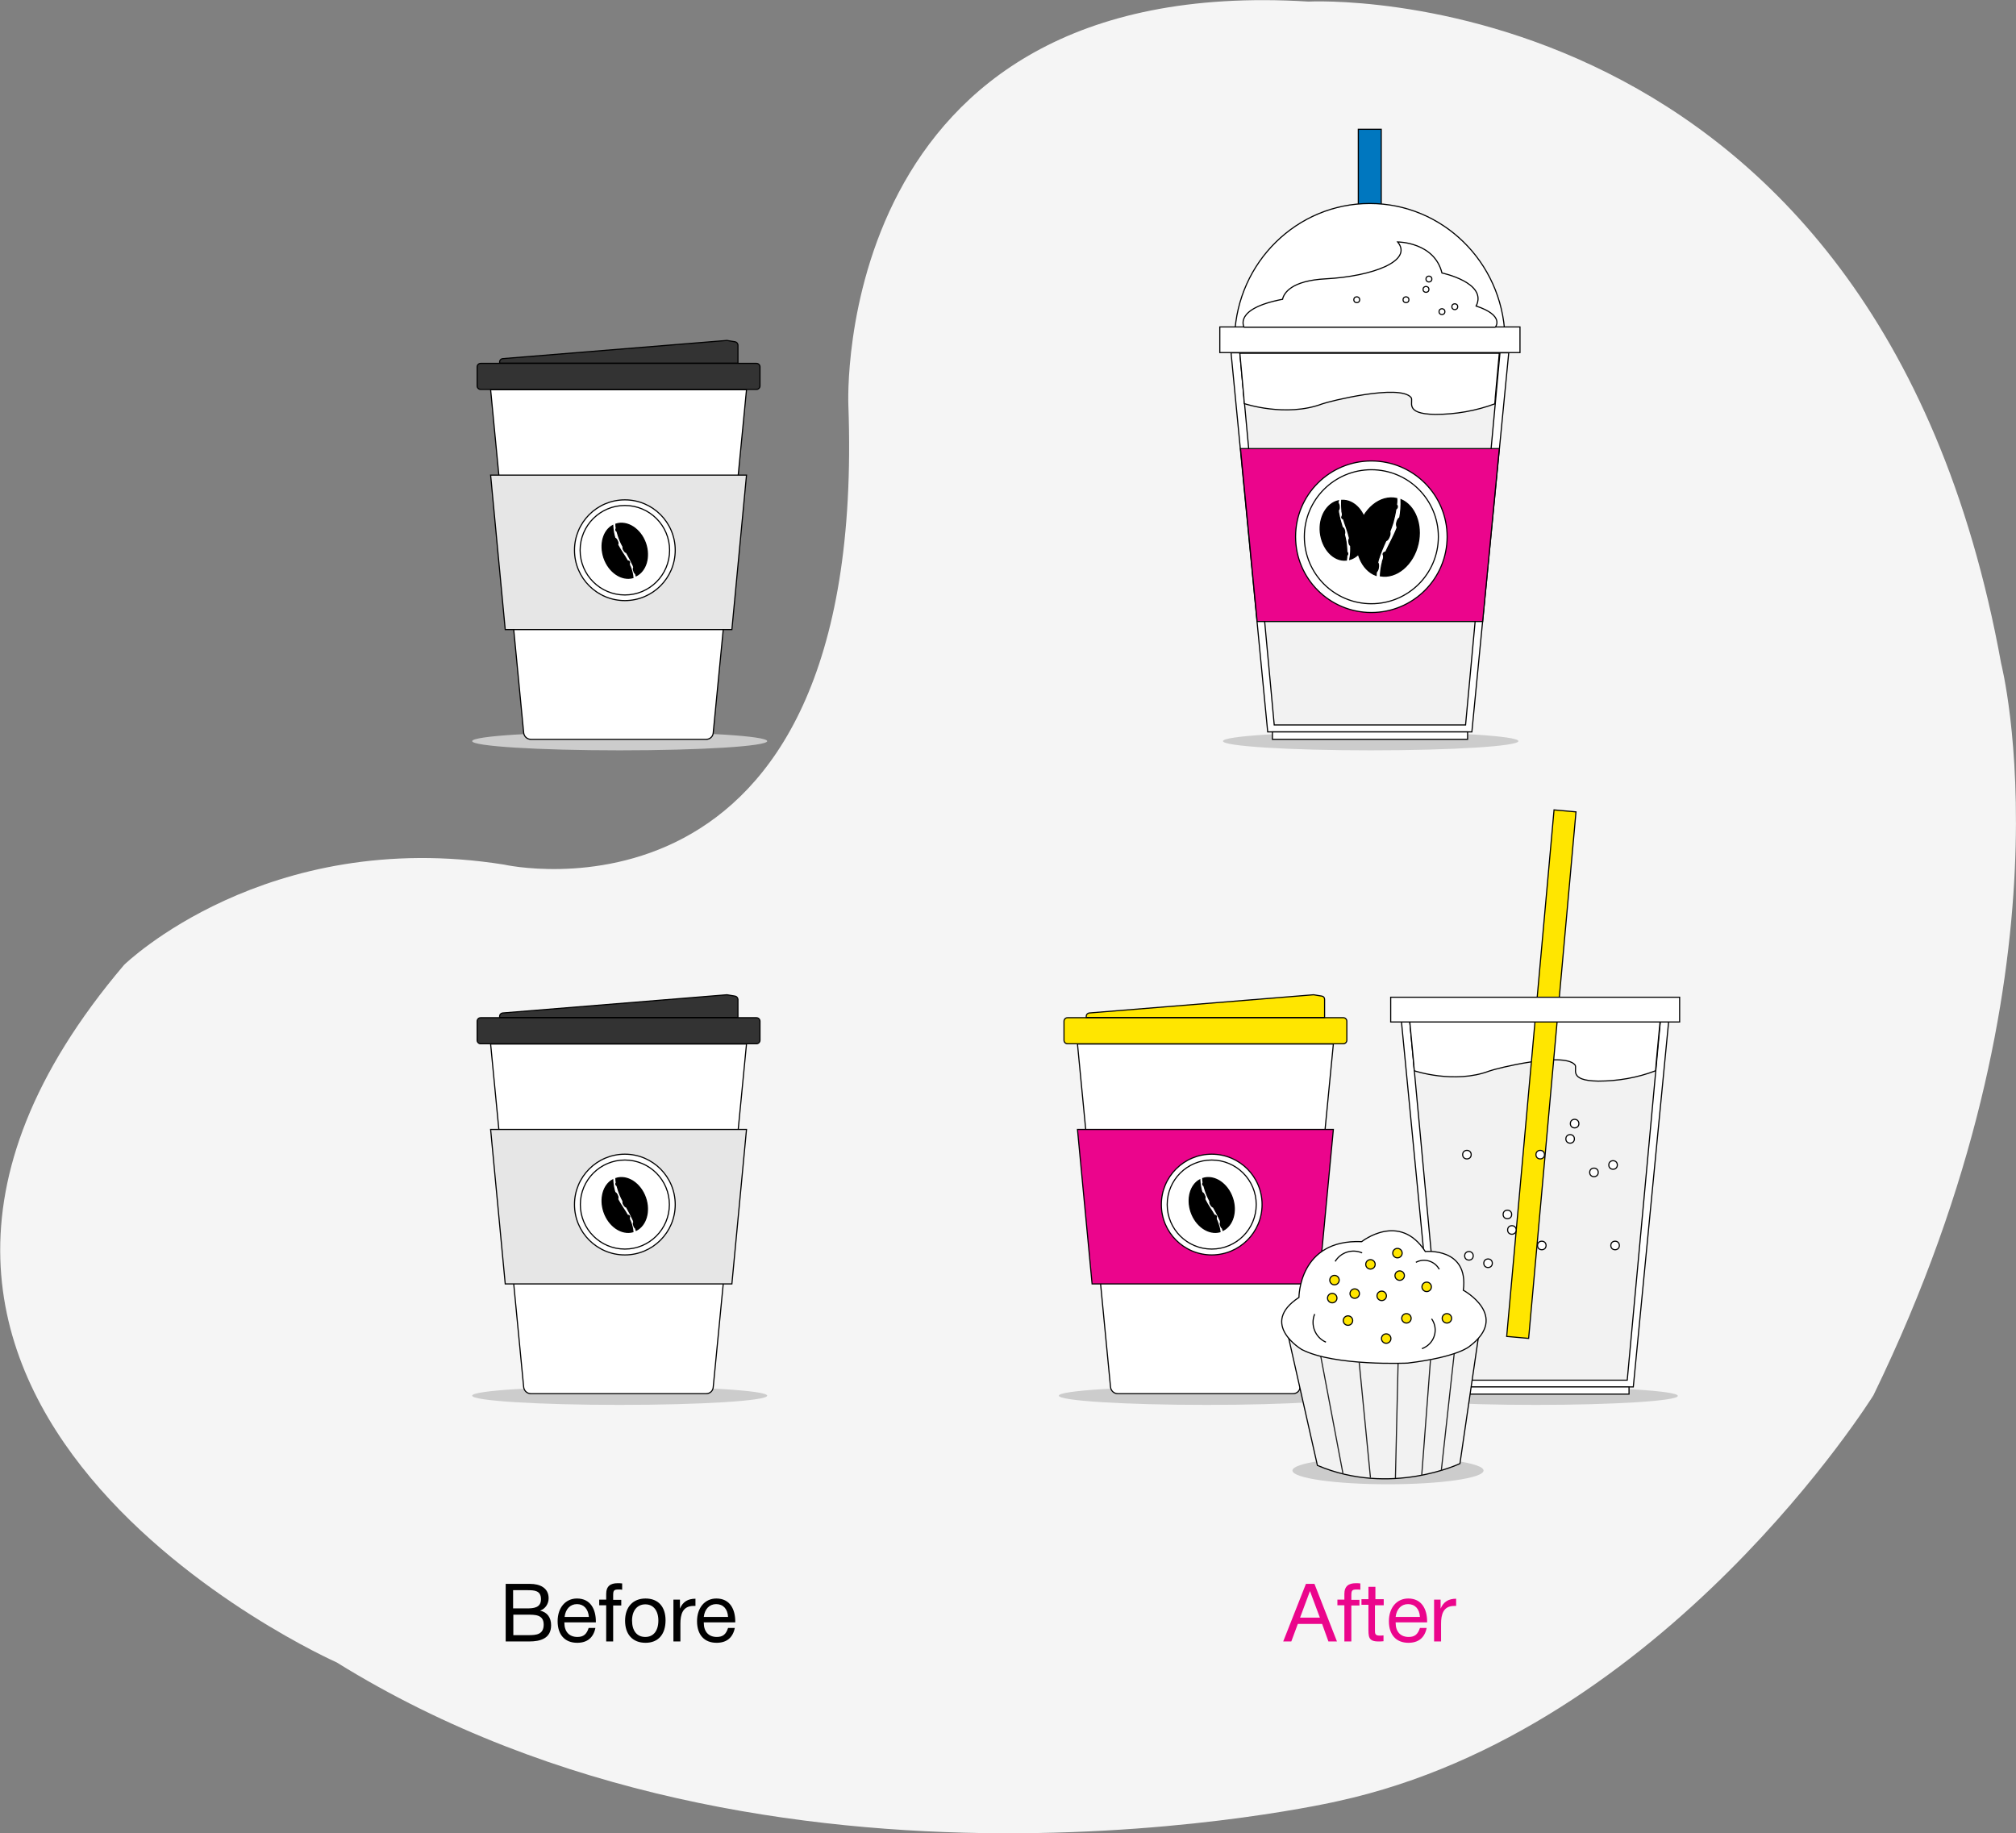 <?xml version="1.0" encoding="utf-8"?>
<!-- Generator: Adobe Illustrator 21.0.2, SVG Export Plug-In . SVG Version: 6.00 Build 0)  -->
<svg version="1.1" xmlns="http://www.w3.org/2000/svg" xmlns:xlink="http://www.w3.org/1999/xlink" x="0px" y="0px"
	 viewBox="0 0 896.6 815.3" style="enable-background:new 0 0 896.6 815.3;" xml:space="preserve">
<rect x="0" y="0" width="896.6" height="815.3" fill="#808080" stroke="none"/>
<style type="text/css">
	.st0{fill:#F5F5F5;}
	.st1{fill:#CCCCCC;}
	.st2{fill:#0077BF;stroke:#000000;stroke-width:0.5;stroke-miterlimit:10;}
	.st3{fill:#FFFFFF;stroke:#000000;stroke-width:0.5;stroke-miterlimit:10;}
	.st4{fill:#F2F2F2;stroke:#000000;stroke-width:0.5;stroke-miterlimit:10;}
	.st5{fill:#EB058C;stroke:#000000;stroke-width:0.5;stroke-miterlimit:10;}
	.st6{stroke:#000000;stroke-width:0.5;stroke-miterlimit:10;}
	.st7{fill:#E6E6E6;stroke:#000000;stroke-width:0.5;stroke-miterlimit:10;}
	.st8{fill:#333333;stroke:#000000;stroke-width:0.5;stroke-miterlimit:10;}
	.st9{fill:#FFE600;stroke:#000000;stroke-width:0.5;stroke-miterlimit:10;}
	.st10{fill:none;stroke:#202020;stroke-width:0.5;stroke-miterlimit:10;}
	.st11{fill:none;stroke:#000000;stroke-width:0.5;stroke-miterlimit:10;}
	.st12{fill:#EB058C;}
</style>
<g id="Layer_1">
	<title>upsell</title>
	<g id="Layer_1_1_">
		<g id="Layer_3">
			<path class="st0" d="M377.3,180.1c0,0-8.3-192.5,204.6-179.4c0,0,252.2-13.5,308.1,294.4c0,0,35.1,136.4-56.8,325.4
				c0,0-92.4,148.7-238.1,180.5c0,0-251.4,58.7-445.4-61.7c0,0-260-115.2-94.5-310.2c0,0,62.9-61.4,168.9-44.6
				C224,384.5,386.1,421.2,377.3,180.1z"/>
		</g>
		<g id="Layer_2">
			<g id="_Group_">
				<ellipse class="st1" cx="609.6" cy="329.6" rx="65.7" ry="4.1"/>
				<rect id="_Rectangle_" x="604.1" y="57.5" class="st2" width="10.2" height="71.1"/>
				<path id="_Path_" class="st3" d="M669.3,149.2c-1.3-32.6-27.7-58.7-60.1-58.7s-58.8,26.1-60.1,58.7H669.3z"/>
				<polygon id="_Path_2" class="st3" points="654.6,325.5 563.8,325.5 547.5,156.9 671,156.9 				"/>
				<g id="_Group_2">
					<polygon id="_Path_3" class="st4" points="651.8,322.4 566.7,322.4 551.4,156.9 667.1,156.9 					"/>
				</g>
				<g id="_Group_3">
					<polygon id="_Path_4" class="st5" points="659.4,276.4 666.8,199.5 551.7,199.5 559.1,276.4 					"/>
				</g>
				<circle id="_Path_5" class="st3" cx="609.9" cy="238.7" r="33.7"/>
				<circle id="_Path_6" class="st3" cx="609.9" cy="238.7" r="29.8"/>
				<g id="_Group_4">
					<path id="_Path_7" class="st6" d="M614.8,250c0-0.3,0.1-0.5,0.2-0.8c0.4-0.9,0.5-1.9,0.1-2.8c0.1-0.5,0.6-0.9,1.2-0.9
						c1.5-3.4,3.6-6.9,5.1-10.9c-0.3-0.7-0.4-1.5-0.2-2.2c0.3-1.2,0.9-2.1,1.3-2l0,0c0.5-2.7,0.7-5.5,0.6-8.2
						c6.2,2.7,9.5,11,7.6,19.6c-2.1,9.3-9.6,15.6-16.8,14.3C614,254.1,614.3,252,614.8,250z"/>
					<path id="_Path_8" class="st6" d="M621.2,221.7c0.1,0.9,0,1.9-0.1,2.8c0.5,0.4,0.5,1.1,0.1,1.6c-0.1,0.1-0.2,0.2-0.4,0.3
						c-0.3,2.1-0.8,4.1-1.3,6.1c-0.4,1.3-0.9,2.6-1.4,3.9c0.2,0.7,0.1,1.5-0.2,2.2c-0.4,1.1-1.1,1.9-1.5,1.8
						c-1.3,2.8-2.5,5.7-3.4,8.6c-0.1,0.4-0.2,0.9-0.3,1.3c0.4,0.2,0.5,1.2,0.3,2.3c-0.1,0.7-0.4,1.3-0.9,1.9c0,0.5-0.1,0.9-0.1,1.4
						c-6.5-2.4-10.1-11-8.1-19.9C606.1,226.4,613.8,220,621.2,221.7z"/>
				</g>
				<g id="_Group_5">
					<path id="_Path_9" class="st6" d="M596.8,227.3c0,0.2,0,0.4,0.1,0.6c0.2,0.7,0.2,1.5-0.2,2.1c0,0.4,0.4,0.8,0.8,0.8
						c0.8,2.7,2,5.5,2.7,8.6c-0.3,0.5-0.4,1.1-0.3,1.6c0.1,0.9,0.4,1.6,0.8,1.6l0,0c0.1,2.1,0,4.2-0.4,6.2c4.9-1.4,8.2-7.3,7.6-14
						c-0.7-7.2-5.6-12.6-11.2-12.3C596.6,224.1,596.7,225.7,596.8,227.3z"/>
					<path id="_Path_10" class="st6" d="M598.8,249.1c0.1-0.7,0.2-1.4,0.2-2.1c0.4-0.2,0.5-0.8,0.3-1.2c-0.1-0.1-0.2-0.2-0.3-0.3
						c0-1.6-0.2-3.2-0.4-4.7c-0.2-1-0.4-2.1-0.7-3.1c0.2-0.5,0.2-1.1,0.1-1.6c-0.2-0.9-0.6-1.5-1-1.5c-0.7-2.2-1.3-4.5-1.7-6.7
						c0-0.3-0.1-0.7-0.1-1c0.3-0.1,0.5-0.8,0.4-1.7c0-0.5-0.2-1.1-0.5-1.5c0-0.3,0-0.7,0.1-1c-5.1,1.2-8.7,7.2-8,14.1
						C588,244.1,593.1,249.7,598.8,249.1z"/>
				</g>
				<rect id="_Rectangle_2" x="565.9" y="325.5" class="st3" width="86.8" height="3.3"/>
				<g id="_Group_6">
					<rect id="_Rectangle_3" x="542.5" y="145.4" class="st3" width="133.5" height="11.4"/>
				</g>
				<g id="_Group_7">
					<path id="_Path_11" class="st3" d="M656.5,136.1L656.5,136.1c5.2-10.4-15.2-14.7-15.2-14.7c-3.4-13.8-19.7-13.8-19.7-13.8
						c7,8.5-11.3,15.3-31.9,16.4c-15.5,0.8-18.7,6.4-19.3,9.1c-22,4.2-17.1,12.4-17.1,12.4H665C665.2,145.4,669.2,140.3,656.5,136.1
						z"/>
				</g>
				<g id="_Group_8">
					<circle id="_Path_12" class="st3" cx="635.5" cy="124.1" r="1.3"/>
					<circle id="_Path_13" class="st3" cx="625.3" cy="133.3" r="1.3"/>
					<circle id="_Path_14" class="st3" cx="634.2" cy="128.7" r="1.3"/>
					<circle id="_Path_15" class="st3" cx="647" cy="136.4" r="1.3"/>
					<circle id="_Path_16" class="st3" cx="641.3" cy="138.6" r="1.3"/>
					<circle id="_Path_17" class="st3" cx="603.4" cy="133.3" r="1.3"/>
				</g>
				<g id="_Group_9">
					<path id="_Path_18" class="st3" d="M551.4,156.9l1.5,16.5l0,0l0.3,3.3v0.4l0,0l0.2,2.4c0,0,18.5,6.2,34.7,0.1
						c3-1.1,34.1-8.9,39.4-2.9c1.5,1.7-3.6,7.4,10.8,7.6c9.1,0,18.1-1.6,26.5-4.7l0.2-2.4l0,0v-0.4l1.8-19.7H551.4V156.9z"/>
				</g>
			</g>
			<g id="_Group_10">
				<ellipse class="st1" cx="275.6" cy="329.6" rx="65.6" ry="4.1"/>
				<g id="_Group_11">
					<path id="_Path_19" class="st3" d="M314.1,328.8h-78c-1.6,0-3-1.2-3.2-2.9l-14.7-152.6H332l-14.8,152.6
						C317.1,327.6,315.7,328.8,314.1,328.8z"/>
				</g>
				<g id="_Group_12">
					<polygon id="_Path_20" class="st7" points="325.5,280 332,211.3 218.2,211.3 224.7,280 					"/>
				</g>
				<g id="_Group_13">
					<path id="_Rectangle_4" class="st8" d="M213.8,161.6h122.6c0.9,0,1.6,0.7,1.6,1.6v8.4c0,0.9-0.7,1.6-1.6,1.6H213.8
						c-0.9,0-1.6-0.7-1.6-1.6v-8.4C212.2,162.3,212.9,161.6,213.8,161.6z"/>
				</g>
				<g id="_Group_14">
					<path id="_Path_21" class="st8" d="M326.9,152l-3.6-0.6l-99.8,8.1c-0.7,0.1-1.3,0.7-1.3,1.4v0.6h106v-8.1
						C328.1,152.7,327.6,152.1,326.9,152z"/>
				</g>
				<circle id="_Path_22" class="st3" cx="277.9" cy="244.7" r="22.4"/>
				<circle id="_Path_23" class="st3" cx="277.9" cy="244.7" r="19.9"/>
				<g id="_Group_15">
					<path id="_Path_24" class="st6" d="M280.5,252.5l-0.2-0.5c-0.4-0.6-0.5-1.3-0.3-2c-0.1-0.4-0.5-0.6-0.9-0.5
						c-1.3-2.3-3-4.6-4.4-7.2c0.2-0.5,0.2-1.1-0.1-1.6c-0.3-0.8-0.8-1.4-1.1-1.3l0,0c-0.6-1.9-0.9-3.8-1-5.7
						c-4.2,2.3-5.9,8.4-3.9,14.4c2.2,6.4,7.9,10.2,12.9,8.8C281.4,255.3,281,253.9,280.5,252.5z"/>
					<path id="_Path_25" class="st6" d="M273.9,233.1c0,0.7,0.1,1.3,0.2,1.9c-0.3,0.3-0.3,0.8,0,1.1c0.1,0.1,0.2,0.1,0.3,0.2
						c0.4,1.4,0.8,2.8,1.4,4.2c0.4,0.9,0.8,1.8,1.3,2.6c-0.1,0.5,0,1.1,0.3,1.5c0.4,0.7,0.9,1.2,1.2,1.1c1.1,1.9,2.1,3.8,3,5.8
						c0.1,0.3,0.2,0.6,0.3,0.9c-0.3,0.1-0.3,0.9,0,1.6c0.1,0.5,0.4,0.9,0.8,1.2c0.1,0.3,0.1,0.6,0.2,0.9c4.4-2.2,6.3-8.4,4.2-14.5
						C284.9,235.3,279,231.4,273.9,233.1z"/>
				</g>
			</g>
			<g id="_Group_16">
				<ellipse class="st1" cx="683" cy="620.8" rx="63.2" ry="4"/>
				<polygon id="_Path_26" class="st3" points="726.4,616.8 639,616.8 623.3,454.5 742.1,454.5 				"/>
				<g id="_Group_17">
					<polygon id="_Path_27" class="st4" points="723.7,613.8 641.8,613.8 627,454.5 738.4,454.5 					"/>
				</g>
				<rect id="_Rectangle_5" x="641" y="616.8" class="st3" width="83.5" height="3.2"/>
				<g id="_Group_18">
					<path id="_Path_28" class="st3" d="M627,454.5l1.5,15.9l0,0l0.3,3.1v0.4l0,0l0.2,2.3c0,0,17.8,6,33.4,0.1
						c2.9-1.1,32.8-8.6,38-2.8c1.5,1.6-3.5,7.1,10.4,7.3c8.7,0,17.4-1.5,25.5-4.6l0.2-2.4l0,0v-0.4l1.8-19L627,454.5z"/>
				</g>
				
					<rect id="_Rectangle_6" x="568" y="472.8" transform="matrix(8.958774e-02 -0.996 0.996 8.958774e-02 148.292 1117.716)" class="st9" width="235.1" height="9.8"/>
				<g id="_Group_19">
					<rect id="_Rectangle_7" x="618.5" y="443.5" class="st3" width="128.5" height="11"/>
				</g>
				<g id="_Group_20">
					<circle id="_Path_29" class="st3" cx="700.3" cy="499.7" r="1.9"/>
					<circle id="_Path_30" class="st3" cx="685" cy="513.5" r="1.9"/>
					<circle id="_Path_31" class="st3" cx="698.3" cy="506.5" r="1.9"/>
					<circle id="_Path_32" class="st3" cx="717.4" cy="518.1" r="1.9"/>
					<circle id="_Path_33" class="st3" cx="708.9" cy="521.4" r="1.9"/>
					<circle id="_Path_34" class="st3" cx="652.4" cy="513.5" r="1.9"/>
				</g>
				<g id="_Group_21">
					<circle id="_Path_35" class="st3" cx="670.4" cy="540.1" r="1.9"/>
					<circle id="_Path_36" class="st3" cx="685.7" cy="553.9" r="1.9"/>
					<circle id="_Path_37" class="st3" cx="672.4" cy="547" r="1.9"/>
					<circle id="_Path_38" class="st3" cx="653.3" cy="558.5" r="1.9"/>
					<circle id="_Path_39" class="st3" cx="661.8" cy="561.8" r="1.9"/>
					<circle id="_Path_40" class="st3" cx="718.3" cy="553.9" r="1.9"/>
				</g>
			</g>
			<g id="_Group_22">
				<ellipse class="st1" cx="275.6" cy="620.7" rx="65.6" ry="4.1"/>
				<g id="_Group_23">
					<path id="_Path_41" class="st3" d="M314.1,619.8h-78c-1.6,0-3-1.2-3.2-2.9l-14.7-152.6H332l-14.8,152.6
						C317.1,618.6,315.7,619.8,314.1,619.8z"/>
				</g>
				<g id="_Group_24">
					<polygon id="_Path_42" class="st7" points="325.5,571 332,502.3 218.2,502.3 224.7,571 					"/>
				</g>
				<g id="_Group_25">
					<path id="_Rectangle_8" class="st8" d="M213.8,452.6h122.6c0.9,0,1.6,0.7,1.6,1.6v8.4c0,0.9-0.7,1.6-1.6,1.6H213.8
						c-0.9,0-1.6-0.7-1.6-1.6v-8.4C212.2,453.3,212.9,452.6,213.8,452.6z"/>
				</g>
				<g id="_Group_26">
					<path id="_Path_43" class="st8" d="M326.9,443l-3.6-0.6l-99.8,8.1c-0.7,0.1-1.3,0.7-1.3,1.4v0.6h106v-8.1
						C328.1,443.7,327.6,443.1,326.9,443z"/>
				</g>
				<circle id="_Path_44" class="st3" cx="277.9" cy="535.7" r="22.4"/>
				<circle id="_Path_45" class="st3" cx="277.9" cy="535.7" r="19.8"/>
				<g id="_Group_27">
					<path id="_Path_46" class="st6" d="M280.5,543.5l-0.2-0.5c-0.4-0.6-0.5-1.3-0.3-2c-0.1-0.4-0.5-0.6-0.9-0.5
						c-1.3-2.3-3-4.5-4.4-7.2c0.2-0.5,0.2-1.1-0.1-1.6c-0.3-0.8-0.8-1.4-1.1-1.3l0,0c-0.6-1.9-0.9-3.8-1-5.7
						c-4.2,2.3-5.9,8.4-3.9,14.3c2.2,6.4,7.9,10.2,12.9,8.8C281.4,546.3,281,544.9,280.5,543.5z"/>
					<path id="_Path_47" class="st6" d="M273.9,524.1c0,0.7,0.1,1.3,0.2,1.9c-0.3,0.3-0.3,0.8,0,1.1c0.1,0.1,0.2,0.1,0.3,0.2
						c0.4,1.4,0.8,2.8,1.4,4.2c0.4,0.9,0.8,1.8,1.3,2.7c-0.1,0.5,0,1.1,0.3,1.5c0.4,0.7,0.9,1.2,1.2,1.1c1.1,1.9,2.1,3.8,3,5.8
						c0.1,0.3,0.2,0.6,0.3,0.9c-0.3,0.2-0.3,0.9,0,1.6c0.1,0.5,0.4,0.9,0.8,1.2c0.1,0.3,0.1,0.7,0.2,0.9c4.4-2.2,6.3-8.4,4.2-14.5
						C284.9,526.3,279,522.4,273.9,524.1z"/>
				</g>
			</g>
			<g id="_Group_28">
				<ellipse class="st1" cx="536.6" cy="620.7" rx="65.7" ry="4.1"/>
				<g id="_Group_29">
					<path id="_Path_48" class="st3" d="M575.1,619.8h-78c-1.6,0-3-1.2-3.2-2.9l-14.7-152.6H593l-14.8,152.6
						C578.1,618.6,576.7,619.8,575.1,619.8z"/>
				</g>
				<g id="_Group_30">
					<polygon id="_Path_49" class="st5" points="586.5,571 593,502.3 479.2,502.3 485.7,571 					"/>
				</g>
				<g id="_Group_31">
					<path id="_Rectangle_9" class="st9" d="M474.8,452.6h122.6c0.9,0,1.6,0.7,1.6,1.6v8.4c0,0.9-0.7,1.6-1.6,1.6H474.8
						c-0.9,0-1.6-0.7-1.6-1.6v-8.4C473.2,453.3,473.9,452.6,474.8,452.6z"/>
				</g>
				<g id="_Group_32">
					<path id="_Path_50" class="st9" d="M587.9,443l-3.7-0.6l-99.8,8.1c-0.7,0.1-1.3,0.7-1.3,1.4v0.6h106v-8.1
						C589.1,443.7,588.6,443.1,587.9,443z"/>
				</g>
				<circle id="_Path_51" class="st3" cx="538.9" cy="535.7" r="22.4"/>
				<circle id="_Path_52" class="st3" cx="538.9" cy="535.7" r="19.8"/>
				<g id="_Group_33">
					<path id="_Path_53" class="st6" d="M541.5,543.5l-0.2-0.5c-0.4-0.6-0.5-1.3-0.3-2c-0.1-0.4-0.5-0.6-0.9-0.5
						c-1.3-2.3-3-4.5-4.3-7.2c0.2-0.5,0.2-1.1-0.1-1.6c-0.3-0.8-0.8-1.4-1.1-1.3l0,0c-0.6-1.9-0.9-3.8-1-5.7
						c-4.2,2.3-5.9,8.4-3.9,14.3c2.2,6.4,7.9,10.2,12.9,8.8C542.4,546.3,542,544.9,541.5,543.5z"/>
					<path id="_Path_54" class="st6" d="M534.9,524.1c0,0.7,0.1,1.3,0.2,1.9c-0.3,0.3-0.3,0.8,0,1.1c0.1,0.1,0.2,0.1,0.3,0.2
						c0.4,1.4,0.8,2.8,1.4,4.2c0.4,0.9,0.8,1.8,1.3,2.7c-0.1,0.5,0,1.1,0.3,1.5c0.4,0.7,0.9,1.2,1.2,1.1c1.1,1.9,2.1,3.8,3,5.8
						c0.1,0.3,0.2,0.6,0.3,0.9c-0.3,0.2-0.3,0.9,0,1.6c0.1,0.5,0.4,0.9,0.8,1.2c0.1,0.3,0.1,0.7,0.2,0.9c4.4-2.2,6.3-8.4,4.2-14.5
						C545.9,526.3,540,522.4,534.9,524.1z"/>
				</g>
			</g>
			<g id="Layer_5">
				<ellipse class="st1" cx="617.3" cy="654" rx="42.5" ry="6.1"/>
				<path class="st4" d="M573.2,591.7l84.5,1.7l-8.4,57.5c0,0-30.8,14.7-63.4,0.8l-13.8-61.2"/>
				<line class="st10" x1="587.4" y1="603.2" x2="597.3" y2="655.5"/>
				<line class="st10" x1="604.5" y1="606" x2="609.5" y2="657.2"/>
				<line class="st10" x1="621.8" y1="605.8" x2="620.6" y2="657.4"/>
				<line class="st10" x1="636.2" y1="604.8" x2="632.3" y2="656.1"/>
				<line class="st10" x1="646.8" y1="601.5" x2="641" y2="654.1"/>
				<path class="st3" d="M579,600.2c0,0-19.3-11.4-1.3-23.2c0,0-0.1-26,27.9-24.8c0,0,16.8-13.4,28.3,4.4c0,0,19.4-2,16.9,17.2
					c0,0,20.9,11.4,2.7,25c0,0-5.1,4.7-27.4,7.4C626.1,606.2,593.7,607.7,579,600.2z"/>
				<circle class="st9" cx="621.5" cy="557.3" r="2.1"/>
				<circle class="st9" cx="622.5" cy="567.3" r="2.1"/>
				<circle class="st9" cx="634.5" cy="572.3" r="2.1"/>
				<circle class="st9" cx="643.5" cy="586.3" r="2.1"/>
				<circle class="st9" cx="625.5" cy="586.3" r="2.1"/>
				<circle class="st9" cx="614.5" cy="576.3" r="2.1"/>
				<circle class="st9" cx="609.5" cy="562.3" r="2.1"/>
				<circle class="st9" cx="593.5" cy="569.3" r="2.1"/>
				<circle class="st9" cx="602.5" cy="575.3" r="2.1"/>
				<circle class="st9" cx="599.5" cy="587.3" r="2.1"/>
				<circle class="st9" cx="592.5" cy="577.3" r="2.1"/>
				<circle class="st9" cx="616.5" cy="595.3" r="2.1"/>
				<path class="st11" d="M584.7,584.4c-2,4.8,0.2,10.4,5,12.5"/>
				<path class="st11" d="M636.7,586.5c2.8,4,1.8,9.4-2.2,12.2c-0.6,0.4-1.3,0.8-2.1,1.1"/>
				<path class="st11" d="M629.7,561.4c3.7-2,8.4-0.6,10.4,3.1"/>
				<path class="st11" d="M605.8,557.2c-4.4-1.9-9.5-0.3-12,3.8"/>
			</g>
		</g>
	</g>
</g>
<g id="Layer_2_1_">
	<g>
		<path d="M235.8,704.4c4.2,0,8.2,1.7,8.2,6.4c0,2.5-1.5,4.7-3.8,5.5c3.2,0.7,4.9,3.1,4.9,6.5c0,5.9-4.8,7.2-9.7,7.2h-10.5v-25.6
			H235.8z M228.2,715.3h6.1c2.9,0,6.3-0.2,6.3-4.1s-3-4-6-4h-6.4V715.3z M228.2,727.2h6.8c3.4,0,6.8-0.2,6.8-4.7
			c0-4.5-3.9-4.4-7.3-4.4h-6.2V727.2z"/>
		<path d="M256.7,730.6c-5.5,0-8.7-3.6-8.7-9.6c0-6,3.5-10.1,8.6-10.1c6.1,0,8.4,4.9,8.4,10.2v0.4h-14l0,0.2c0,4,2.2,6.3,5.8,6.3
			c2.7,0,4.1-1.2,5-4h3C263.9,728.4,261.1,730.6,256.7,730.6z M256.6,713.4c-3,0-5.1,2.2-5.5,5.7h10.8
			C261.6,715.5,259.6,713.4,256.6,713.4z"/>
		<path d="M276.7,707c-0.4-0.1-1.1-0.1-1.7-0.1c-1.9,0-2.3,0.4-2.3,2.5v2.1h3.6v2.5h-3.6V730h-3.1v-16.1h-3.1v-2.5h3.1v-2.5
			c0-3.5,1.9-4.8,5.1-4.8c0.8,0,1.1,0,2,0.1V707z"/>
		<path d="M296,720.6c0,6.3-3.3,10-8.9,10c-5.7,0-9.1-3.7-9.1-9.8s3.5-9.9,9.1-9.9C292.7,710.9,296,714.5,296,720.6z M281.1,720.7
			c0,4.6,2.2,7.3,5.9,7.3c3.6,0,5.8-2.7,5.8-7.3c0-4.4-2.2-7.2-5.8-7.2S281.1,716.3,281.1,720.7z"/>
		<path d="M309.3,714.2c-0.3,0-0.5,0-0.8,0c-5,0-5.9,3.9-5.9,8v7.8h-3.1v-18.6h2.9v4c1.3-3.1,3.6-4.4,6.9-4.4V714.2z"/>
		<path d="M318.7,730.6c-5.5,0-8.7-3.6-8.7-9.6c0-6,3.5-10.1,8.6-10.1c6.1,0,8.4,4.9,8.4,10.2v0.4h-14l0,0.2c0,4,2.2,6.3,5.8,6.3
			c2.7,0,4.1-1.2,5-4h3C325.9,728.4,323.1,730.6,318.7,730.6z M318.5,713.4c-3,0-5.1,2.2-5.5,5.7h10.8
			C323.6,715.5,321.6,713.4,318.5,713.4z"/>
	</g>
</g>
<g id="Layer_2_copy_1_">
	<g>
		<path class="st12" d="M594.6,730h-3.8l-2.8-7.8h-10.8l-2.9,7.8h-3.6l10.1-25.6h3.8L594.6,730z M582.6,707.6l-4.4,11.8h8.8
			L582.6,707.6z"/>
		<path class="st12" d="M605,707c-0.4-0.1-1.1-0.1-1.7-0.1c-1.9,0-2.3,0.4-2.3,2.5v2.1h3.6v2.5H601V730h-3.1v-16.1h-3.1v-2.5h3.1
			v-2.5c0-3.5,1.9-4.8,5.1-4.8c0.8,0,1.1,0,2,0.1V707z"/>
		<path class="st12" d="M615.2,713.9h-3.7v10.8c0,1.7-0.1,2.7,2.1,2.7c0.6,0,1,0,1.7-0.1v2.6c-1,0.1-1.4,0.1-2.3,0.1
			c-4.6,0-4.4-2.3-4.4-6.4v-9.9h-3.1v-2.5h3.1v-5.5h3.1v5.5h3.7V713.9z"/>
		<path class="st12" d="M626.4,730.6c-5.5,0-8.7-3.6-8.7-9.6c0-6,3.5-10.1,8.6-10.1c6.1,0,8.4,4.9,8.4,10.2v0.4h-14l0,0.2
			c0,4,2.2,6.3,5.8,6.3c2.7,0,4.1-1.2,5-4h3C633.6,728.4,630.8,730.6,626.4,730.6z M626.2,713.4c-3,0-5.1,2.2-5.5,5.7h10.8
			C631.3,715.5,629.3,713.4,626.2,713.4z"/>
		<path class="st12" d="M647.6,714.2c-0.3,0-0.5,0-0.8,0c-5,0-5.9,3.9-5.9,8v7.8h-3.1v-18.6h2.9v4c1.3-3.1,3.6-4.4,6.9-4.4V714.2z"
			/>
	</g>
</g>
</svg>
